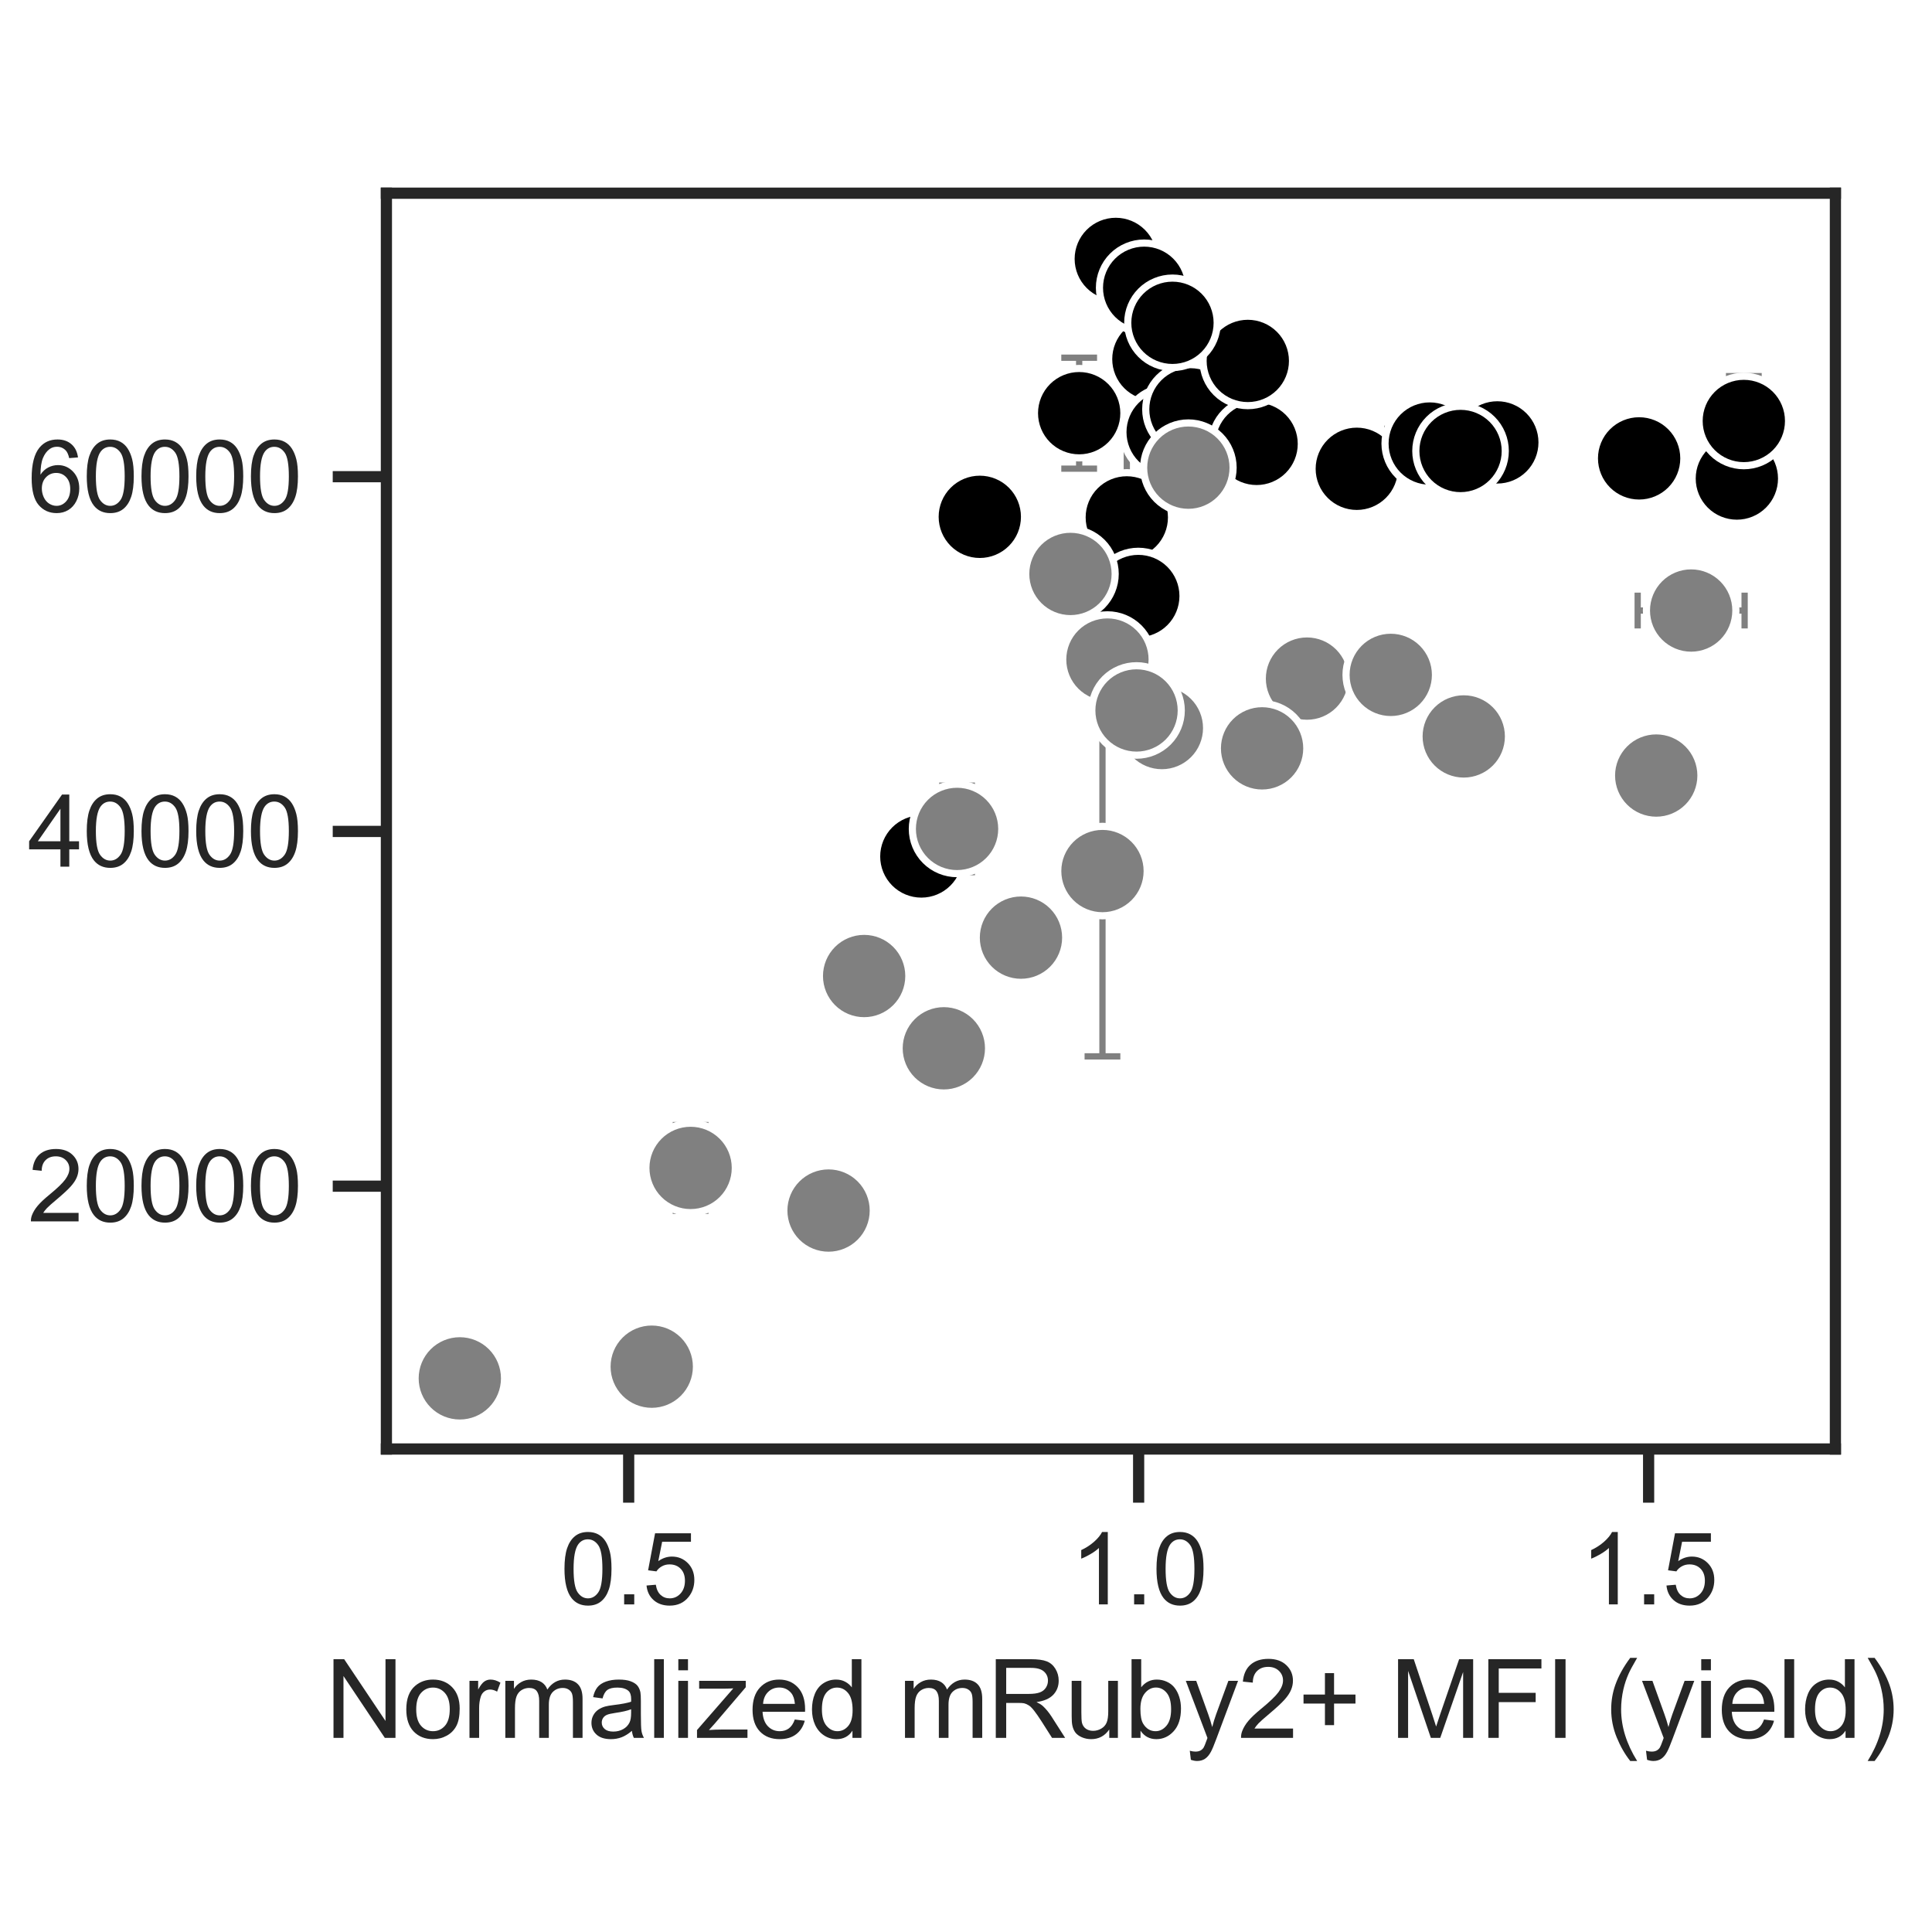 <?xml version="1.0" encoding="utf-8" standalone="no"?>
<!DOCTYPE svg PUBLIC "-//W3C//DTD SVG 1.1//EN"
  "http://www.w3.org/Graphics/SVG/1.1/DTD/svg11.dtd">
<svg xmlns:xlink="http://www.w3.org/1999/xlink" width="216pt" height="216pt" viewBox="0 0 216 216" xmlns="http://www.w3.org/2000/svg" version="1.1">
 <defs>
  <style type="text/css">*{stroke-linejoin: round; stroke-linecap: butt}</style>
 </defs>
 <g id="figure_1">
  <g id="patch_1">
   <path d="M 0 216 
L 216 216 
L 216 0 
L 0 0 
z
" style="fill: #ffffff"/>
  </g>
  <g id="axes_1">
   <g id="patch_2">
    <path d="M 43.2 162 
L 205.2 162 
L 205.2 21.6 
L 43.2 21.6 
z
" style="fill: #ffffff"/>
   </g>
   <g id="matplotlib.axis_1">
    <g id="xtick_1">
     <g id="line2d_1">
      <defs>
       <path id="m59f979a6b6" d="M 0 0 
L 0 6 
" style="stroke: #262626; stroke-width: 1.25"/>
      </defs>
      <g>
       <use xlink:href="#m59f979a6b6" x="70.286" y="162" style="fill: #262626; stroke: #262626; stroke-width: 1.25"/>
      </g>
     </g>
     <g id="text_1">
      <!-- 0.5 -->
      <g style="fill: #262626" transform="translate(62.641 179.374) scale(0.11 -0.11)">
       <defs>
        <path id="ArialMT-30" d="M 266 2259 
Q 266 3072 433 3567 
Q 600 4063 929 4331 
Q 1259 4600 1759 4600 
Q 2128 4600 2406 4451 
Q 2684 4303 2865 4023 
Q 3047 3744 3150 3342 
Q 3253 2941 3253 2259 
Q 3253 1453 3087 958 
Q 2922 463 2592 192 
Q 2263 -78 1759 -78 
Q 1097 -78 719 397 
Q 266 969 266 2259 
z
M 844 2259 
Q 844 1131 1108 757 
Q 1372 384 1759 384 
Q 2147 384 2411 759 
Q 2675 1134 2675 2259 
Q 2675 3391 2411 3762 
Q 2147 4134 1753 4134 
Q 1366 4134 1134 3806 
Q 844 3388 844 2259 
z
" transform="scale(0.016)"/>
        <path id="ArialMT-2e" d="M 581 0 
L 581 641 
L 1222 641 
L 1222 0 
L 581 0 
z
" transform="scale(0.016)"/>
        <path id="ArialMT-35" d="M 266 1200 
L 856 1250 
Q 922 819 1161 601 
Q 1400 384 1738 384 
Q 2144 384 2425 690 
Q 2706 997 2706 1503 
Q 2706 1984 2436 2262 
Q 2166 2541 1728 2541 
Q 1456 2541 1237 2417 
Q 1019 2294 894 2097 
L 366 2166 
L 809 4519 
L 3088 4519 
L 3088 3981 
L 1259 3981 
L 1013 2750 
Q 1425 3038 1878 3038 
Q 2478 3038 2890 2622 
Q 3303 2206 3303 1553 
Q 3303 931 2941 478 
Q 2500 -78 1738 -78 
Q 1113 -78 717 272 
Q 322 622 266 1200 
z
" transform="scale(0.016)"/>
       </defs>
       <use xlink:href="#ArialMT-30"/>
       <use xlink:href="#ArialMT-2e" transform="translate(55.615 0)"/>
       <use xlink:href="#ArialMT-35" transform="translate(83.398 0)"/>
      </g>
     </g>
    </g>
    <g id="xtick_2">
     <g id="line2d_2">
      <g>
       <use xlink:href="#m59f979a6b6" x="127.301" y="162" style="fill: #262626; stroke: #262626; stroke-width: 1.25"/>
      </g>
     </g>
     <g id="text_2">
      <!-- 1.0 -->
      <g style="fill: #262626" transform="translate(119.656 179.374) scale(0.11 -0.11)">
       <defs>
        <path id="ArialMT-31" d="M 2384 0 
L 1822 0 
L 1822 3584 
Q 1619 3391 1289 3197 
Q 959 3003 697 2906 
L 697 3450 
Q 1169 3672 1522 3987 
Q 1875 4303 2022 4600 
L 2384 4600 
L 2384 0 
z
" transform="scale(0.016)"/>
       </defs>
       <use xlink:href="#ArialMT-31"/>
       <use xlink:href="#ArialMT-2e" transform="translate(55.615 0)"/>
       <use xlink:href="#ArialMT-30" transform="translate(83.398 0)"/>
      </g>
     </g>
    </g>
    <g id="xtick_3">
     <g id="line2d_3">
      <g>
       <use xlink:href="#m59f979a6b6" x="184.317" y="162" style="fill: #262626; stroke: #262626; stroke-width: 1.25"/>
      </g>
     </g>
     <g id="text_3">
      <!-- 1.5 -->
      <g style="fill: #262626" transform="translate(176.672 179.374) scale(0.11 -0.11)">
       <use xlink:href="#ArialMT-31"/>
       <use xlink:href="#ArialMT-2e" transform="translate(55.615 0)"/>
       <use xlink:href="#ArialMT-35" transform="translate(83.398 0)"/>
      </g>
     </g>
    </g>
    <g id="text_4">
     <!-- Normalized mRuby2+ MFI (yield) -->
     <g style="fill: #262626" transform="translate(36.349 194.295) scale(0.12 -0.12)">
      <defs>
       <path id="ArialMT-4e" d="M 488 0 
L 488 4581 
L 1109 4581 
L 3516 984 
L 3516 4581 
L 4097 4581 
L 4097 0 
L 3475 0 
L 1069 3600 
L 1069 0 
L 488 0 
z
" transform="scale(0.016)"/>
       <path id="ArialMT-6f" d="M 213 1659 
Q 213 2581 725 3025 
Q 1153 3394 1769 3394 
Q 2453 3394 2887 2945 
Q 3322 2497 3322 1706 
Q 3322 1066 3130 698 
Q 2938 331 2570 128 
Q 2203 -75 1769 -75 
Q 1072 -75 642 372 
Q 213 819 213 1659 
z
M 791 1659 
Q 791 1022 1069 705 
Q 1347 388 1769 388 
Q 2188 388 2466 706 
Q 2744 1025 2744 1678 
Q 2744 2294 2464 2611 
Q 2184 2928 1769 2928 
Q 1347 2928 1069 2612 
Q 791 2297 791 1659 
z
" transform="scale(0.016)"/>
       <path id="ArialMT-72" d="M 416 0 
L 416 3319 
L 922 3319 
L 922 2816 
Q 1116 3169 1280 3281 
Q 1444 3394 1641 3394 
Q 1925 3394 2219 3213 
L 2025 2691 
Q 1819 2813 1613 2813 
Q 1428 2813 1281 2702 
Q 1134 2591 1072 2394 
Q 978 2094 978 1738 
L 978 0 
L 416 0 
z
" transform="scale(0.016)"/>
       <path id="ArialMT-6d" d="M 422 0 
L 422 3319 
L 925 3319 
L 925 2853 
Q 1081 3097 1340 3245 
Q 1600 3394 1931 3394 
Q 2300 3394 2536 3241 
Q 2772 3088 2869 2813 
Q 3263 3394 3894 3394 
Q 4388 3394 4653 3120 
Q 4919 2847 4919 2278 
L 4919 0 
L 4359 0 
L 4359 2091 
Q 4359 2428 4304 2576 
Q 4250 2725 4106 2815 
Q 3963 2906 3769 2906 
Q 3419 2906 3187 2673 
Q 2956 2441 2956 1928 
L 2956 0 
L 2394 0 
L 2394 2156 
Q 2394 2531 2256 2718 
Q 2119 2906 1806 2906 
Q 1569 2906 1367 2781 
Q 1166 2656 1075 2415 
Q 984 2175 984 1722 
L 984 0 
L 422 0 
z
" transform="scale(0.016)"/>
       <path id="ArialMT-61" d="M 2588 409 
Q 2275 144 1986 34 
Q 1697 -75 1366 -75 
Q 819 -75 525 192 
Q 231 459 231 875 
Q 231 1119 342 1320 
Q 453 1522 633 1644 
Q 813 1766 1038 1828 
Q 1203 1872 1538 1913 
Q 2219 1994 2541 2106 
Q 2544 2222 2544 2253 
Q 2544 2597 2384 2738 
Q 2169 2928 1744 2928 
Q 1347 2928 1158 2789 
Q 969 2650 878 2297 
L 328 2372 
Q 403 2725 575 2942 
Q 747 3159 1072 3276 
Q 1397 3394 1825 3394 
Q 2250 3394 2515 3294 
Q 2781 3194 2906 3042 
Q 3031 2891 3081 2659 
Q 3109 2516 3109 2141 
L 3109 1391 
Q 3109 606 3145 398 
Q 3181 191 3288 0 
L 2700 0 
Q 2613 175 2588 409 
z
M 2541 1666 
Q 2234 1541 1622 1453 
Q 1275 1403 1131 1340 
Q 988 1278 909 1158 
Q 831 1038 831 891 
Q 831 666 1001 516 
Q 1172 366 1500 366 
Q 1825 366 2078 508 
Q 2331 650 2450 897 
Q 2541 1088 2541 1459 
L 2541 1666 
z
" transform="scale(0.016)"/>
       <path id="ArialMT-6c" d="M 409 0 
L 409 4581 
L 972 4581 
L 972 0 
L 409 0 
z
" transform="scale(0.016)"/>
       <path id="ArialMT-69" d="M 425 3934 
L 425 4581 
L 988 4581 
L 988 3934 
L 425 3934 
z
M 425 0 
L 425 3319 
L 988 3319 
L 988 0 
L 425 0 
z
" transform="scale(0.016)"/>
       <path id="ArialMT-7a" d="M 125 0 
L 125 456 
L 2238 2881 
Q 1878 2863 1603 2863 
L 250 2863 
L 250 3319 
L 2963 3319 
L 2963 2947 
L 1166 841 
L 819 456 
Q 1197 484 1528 484 
L 3063 484 
L 3063 0 
L 125 0 
z
" transform="scale(0.016)"/>
       <path id="ArialMT-65" d="M 2694 1069 
L 3275 997 
Q 3138 488 2766 206 
Q 2394 -75 1816 -75 
Q 1088 -75 661 373 
Q 234 822 234 1631 
Q 234 2469 665 2931 
Q 1097 3394 1784 3394 
Q 2450 3394 2872 2941 
Q 3294 2488 3294 1666 
Q 3294 1616 3291 1516 
L 816 1516 
Q 847 969 1125 678 
Q 1403 388 1819 388 
Q 2128 388 2347 550 
Q 2566 713 2694 1069 
z
M 847 1978 
L 2700 1978 
Q 2663 2397 2488 2606 
Q 2219 2931 1791 2931 
Q 1403 2931 1139 2672 
Q 875 2413 847 1978 
z
" transform="scale(0.016)"/>
       <path id="ArialMT-64" d="M 2575 0 
L 2575 419 
Q 2259 -75 1647 -75 
Q 1250 -75 917 144 
Q 584 363 401 755 
Q 219 1147 219 1656 
Q 219 2153 384 2558 
Q 550 2963 881 3178 
Q 1213 3394 1622 3394 
Q 1922 3394 2156 3267 
Q 2391 3141 2538 2938 
L 2538 4581 
L 3097 4581 
L 3097 0 
L 2575 0 
z
M 797 1656 
Q 797 1019 1065 703 
Q 1334 388 1700 388 
Q 2069 388 2326 689 
Q 2584 991 2584 1609 
Q 2584 2291 2321 2609 
Q 2059 2928 1675 2928 
Q 1300 2928 1048 2622 
Q 797 2316 797 1656 
z
" transform="scale(0.016)"/>
       <path id="ArialMT-20" transform="scale(0.016)"/>
       <path id="ArialMT-52" d="M 503 0 
L 503 4581 
L 2534 4581 
Q 3147 4581 3465 4457 
Q 3784 4334 3975 4021 
Q 4166 3709 4166 3331 
Q 4166 2844 3850 2509 
Q 3534 2175 2875 2084 
Q 3116 1969 3241 1856 
Q 3506 1613 3744 1247 
L 4541 0 
L 3778 0 
L 3172 953 
Q 2906 1366 2734 1584 
Q 2563 1803 2427 1890 
Q 2291 1978 2150 2013 
Q 2047 2034 1813 2034 
L 1109 2034 
L 1109 0 
L 503 0 
z
M 1109 2559 
L 2413 2559 
Q 2828 2559 3062 2645 
Q 3297 2731 3419 2920 
Q 3541 3109 3541 3331 
Q 3541 3656 3305 3865 
Q 3069 4075 2559 4075 
L 1109 4075 
L 1109 2559 
z
" transform="scale(0.016)"/>
       <path id="ArialMT-75" d="M 2597 0 
L 2597 488 
Q 2209 -75 1544 -75 
Q 1250 -75 995 37 
Q 741 150 617 320 
Q 494 491 444 738 
Q 409 903 409 1263 
L 409 3319 
L 972 3319 
L 972 1478 
Q 972 1038 1006 884 
Q 1059 663 1231 536 
Q 1403 409 1656 409 
Q 1909 409 2131 539 
Q 2353 669 2445 892 
Q 2538 1116 2538 1541 
L 2538 3319 
L 3100 3319 
L 3100 0 
L 2597 0 
z
" transform="scale(0.016)"/>
       <path id="ArialMT-62" d="M 941 0 
L 419 0 
L 419 4581 
L 981 4581 
L 981 2947 
Q 1338 3394 1891 3394 
Q 2197 3394 2470 3270 
Q 2744 3147 2920 2923 
Q 3097 2700 3197 2384 
Q 3297 2069 3297 1709 
Q 3297 856 2875 390 
Q 2453 -75 1863 -75 
Q 1275 -75 941 416 
L 941 0 
z
M 934 1684 
Q 934 1088 1097 822 
Q 1363 388 1816 388 
Q 2184 388 2453 708 
Q 2722 1028 2722 1663 
Q 2722 2313 2464 2622 
Q 2206 2931 1841 2931 
Q 1472 2931 1203 2611 
Q 934 2291 934 1684 
z
" transform="scale(0.016)"/>
       <path id="ArialMT-79" d="M 397 -1278 
L 334 -750 
Q 519 -800 656 -800 
Q 844 -800 956 -737 
Q 1069 -675 1141 -563 
Q 1194 -478 1313 -144 
Q 1328 -97 1363 -6 
L 103 3319 
L 709 3319 
L 1400 1397 
Q 1534 1031 1641 628 
Q 1738 1016 1872 1384 
L 2581 3319 
L 3144 3319 
L 1881 -56 
Q 1678 -603 1566 -809 
Q 1416 -1088 1222 -1217 
Q 1028 -1347 759 -1347 
Q 597 -1347 397 -1278 
z
" transform="scale(0.016)"/>
       <path id="ArialMT-32" d="M 3222 541 
L 3222 0 
L 194 0 
Q 188 203 259 391 
Q 375 700 629 1000 
Q 884 1300 1366 1694 
Q 2113 2306 2375 2664 
Q 2638 3022 2638 3341 
Q 2638 3675 2398 3904 
Q 2159 4134 1775 4134 
Q 1369 4134 1125 3890 
Q 881 3647 878 3216 
L 300 3275 
Q 359 3922 746 4261 
Q 1134 4600 1788 4600 
Q 2447 4600 2831 4234 
Q 3216 3869 3216 3328 
Q 3216 3053 3103 2787 
Q 2991 2522 2730 2228 
Q 2469 1934 1863 1422 
Q 1356 997 1212 845 
Q 1069 694 975 541 
L 3222 541 
z
" transform="scale(0.016)"/>
       <path id="ArialMT-2b" d="M 1603 741 
L 1603 1997 
L 356 1997 
L 356 2522 
L 1603 2522 
L 1603 3769 
L 2134 3769 
L 2134 2522 
L 3381 2522 
L 3381 1997 
L 2134 1997 
L 2134 741 
L 1603 741 
z
" transform="scale(0.016)"/>
       <path id="ArialMT-4d" d="M 475 0 
L 475 4581 
L 1388 4581 
L 2472 1338 
Q 2622 884 2691 659 
Q 2769 909 2934 1394 
L 4031 4581 
L 4847 4581 
L 4847 0 
L 4263 0 
L 4263 3834 
L 2931 0 
L 2384 0 
L 1059 3900 
L 1059 0 
L 475 0 
z
" transform="scale(0.016)"/>
       <path id="ArialMT-46" d="M 525 0 
L 525 4581 
L 3616 4581 
L 3616 4041 
L 1131 4041 
L 1131 2622 
L 3281 2622 
L 3281 2081 
L 1131 2081 
L 1131 0 
L 525 0 
z
" transform="scale(0.016)"/>
       <path id="ArialMT-49" d="M 597 0 
L 597 4581 
L 1203 4581 
L 1203 0 
L 597 0 
z
" transform="scale(0.016)"/>
       <path id="ArialMT-28" d="M 1497 -1347 
Q 1031 -759 709 28 
Q 388 816 388 1659 
Q 388 2403 628 3084 
Q 909 3875 1497 4659 
L 1900 4659 
Q 1522 4009 1400 3731 
Q 1209 3300 1100 2831 
Q 966 2247 966 1656 
Q 966 153 1900 -1347 
L 1497 -1347 
z
" transform="scale(0.016)"/>
       <path id="ArialMT-29" d="M 791 -1347 
L 388 -1347 
Q 1322 153 1322 1656 
Q 1322 2244 1188 2822 
Q 1081 3291 891 3722 
Q 769 4003 388 4659 
L 791 4659 
Q 1378 3875 1659 3084 
Q 1900 2403 1900 1659 
Q 1900 816 1576 28 
Q 1253 -759 791 -1347 
z
" transform="scale(0.016)"/>
      </defs>
      <use xlink:href="#ArialMT-4e"/>
      <use xlink:href="#ArialMT-6f" transform="translate(72.217 0)"/>
      <use xlink:href="#ArialMT-72" transform="translate(127.832 0)"/>
      <use xlink:href="#ArialMT-6d" transform="translate(161.133 0)"/>
      <use xlink:href="#ArialMT-61" transform="translate(244.434 0)"/>
      <use xlink:href="#ArialMT-6c" transform="translate(300.049 0)"/>
      <use xlink:href="#ArialMT-69" transform="translate(322.266 0)"/>
      <use xlink:href="#ArialMT-7a" transform="translate(344.482 0)"/>
      <use xlink:href="#ArialMT-65" transform="translate(394.482 0)"/>
      <use xlink:href="#ArialMT-64" transform="translate(450.098 0)"/>
      <use xlink:href="#ArialMT-20" transform="translate(505.713 0)"/>
      <use xlink:href="#ArialMT-6d" transform="translate(533.496 0)"/>
      <use xlink:href="#ArialMT-52" transform="translate(616.797 0)"/>
      <use xlink:href="#ArialMT-75" transform="translate(689.014 0)"/>
      <use xlink:href="#ArialMT-62" transform="translate(744.629 0)"/>
      <use xlink:href="#ArialMT-79" transform="translate(800.244 0)"/>
      <use xlink:href="#ArialMT-32" transform="translate(850.244 0)"/>
      <use xlink:href="#ArialMT-2b" transform="translate(905.859 0)"/>
      <use xlink:href="#ArialMT-20" transform="translate(964.258 0)"/>
      <use xlink:href="#ArialMT-4d" transform="translate(992.041 0)"/>
      <use xlink:href="#ArialMT-46" transform="translate(1075.342 0)"/>
      <use xlink:href="#ArialMT-49" transform="translate(1136.426 0)"/>
      <use xlink:href="#ArialMT-20" transform="translate(1164.209 0)"/>
      <use xlink:href="#ArialMT-28" transform="translate(1191.992 0)"/>
      <use xlink:href="#ArialMT-79" transform="translate(1225.293 0)"/>
      <use xlink:href="#ArialMT-69" transform="translate(1275.293 0)"/>
      <use xlink:href="#ArialMT-65" transform="translate(1297.51 0)"/>
      <use xlink:href="#ArialMT-6c" transform="translate(1353.125 0)"/>
      <use xlink:href="#ArialMT-64" transform="translate(1375.342 0)"/>
      <use xlink:href="#ArialMT-29" transform="translate(1430.957 0)"/>
     </g>
    </g>
   </g>
   <g id="matplotlib.axis_2">
    <g id="ytick_1">
     <g id="line2d_4">
      <defs>
       <path id="mfffcfe8c25" d="M 0 0 
L -6 0 
" style="stroke: #262626; stroke-width: 1.25"/>
      </defs>
      <g>
       <use xlink:href="#mfffcfe8c25" x="43.2" y="132.618" style="fill: #262626; stroke: #262626; stroke-width: 1.25"/>
      </g>
     </g>
     <g id="text_5">
      <!-- 20000 -->
      <g style="fill: #262626" transform="translate(3.115 136.555) scale(0.11 -0.11)">
       <use xlink:href="#ArialMT-32"/>
       <use xlink:href="#ArialMT-30" transform="translate(55.615 0)"/>
       <use xlink:href="#ArialMT-30" transform="translate(111.23 0)"/>
       <use xlink:href="#ArialMT-30" transform="translate(166.846 0)"/>
       <use xlink:href="#ArialMT-30" transform="translate(222.461 0)"/>
      </g>
     </g>
    </g>
    <g id="ytick_2">
     <g id="line2d_5">
      <g>
       <use xlink:href="#mfffcfe8c25" x="43.2" y="92.955" style="fill: #262626; stroke: #262626; stroke-width: 1.25"/>
      </g>
     </g>
     <g id="text_6">
      <!-- 40000 -->
      <g style="fill: #262626" transform="translate(3.115 96.892) scale(0.11 -0.11)">
       <defs>
        <path id="ArialMT-34" d="M 2069 0 
L 2069 1097 
L 81 1097 
L 81 1613 
L 2172 4581 
L 2631 4581 
L 2631 1613 
L 3250 1613 
L 3250 1097 
L 2631 1097 
L 2631 0 
L 2069 0 
z
M 2069 1613 
L 2069 3678 
L 634 1613 
L 2069 1613 
z
" transform="scale(0.016)"/>
       </defs>
       <use xlink:href="#ArialMT-34"/>
       <use xlink:href="#ArialMT-30" transform="translate(55.615 0)"/>
       <use xlink:href="#ArialMT-30" transform="translate(111.23 0)"/>
       <use xlink:href="#ArialMT-30" transform="translate(166.846 0)"/>
       <use xlink:href="#ArialMT-30" transform="translate(222.461 0)"/>
      </g>
     </g>
    </g>
    <g id="ytick_3">
     <g id="line2d_6">
      <g>
       <use xlink:href="#mfffcfe8c25" x="43.2" y="53.293" style="fill: #262626; stroke: #262626; stroke-width: 1.25"/>
      </g>
     </g>
     <g id="text_7">
      <!-- 60000 -->
      <g style="fill: #262626" transform="translate(3.115 57.23) scale(0.11 -0.11)">
       <defs>
        <path id="ArialMT-36" d="M 3184 3459 
L 2625 3416 
Q 2550 3747 2413 3897 
Q 2184 4138 1850 4138 
Q 1581 4138 1378 3988 
Q 1113 3794 959 3422 
Q 806 3050 800 2363 
Q 1003 2672 1297 2822 
Q 1591 2972 1913 2972 
Q 2475 2972 2870 2558 
Q 3266 2144 3266 1488 
Q 3266 1056 3080 686 
Q 2894 316 2569 119 
Q 2244 -78 1831 -78 
Q 1128 -78 684 439 
Q 241 956 241 2144 
Q 241 3472 731 4075 
Q 1159 4600 1884 4600 
Q 2425 4600 2770 4297 
Q 3116 3994 3184 3459 
z
M 888 1484 
Q 888 1194 1011 928 
Q 1134 663 1356 523 
Q 1578 384 1822 384 
Q 2178 384 2434 671 
Q 2691 959 2691 1453 
Q 2691 1928 2437 2201 
Q 2184 2475 1800 2475 
Q 1419 2475 1153 2201 
Q 888 1928 888 1484 
z
" transform="scale(0.016)"/>
       </defs>
       <use xlink:href="#ArialMT-36"/>
       <use xlink:href="#ArialMT-30" transform="translate(55.615 0)"/>
       <use xlink:href="#ArialMT-30" transform="translate(111.23 0)"/>
       <use xlink:href="#ArialMT-30" transform="translate(166.846 0)"/>
       <use xlink:href="#ArialMT-30" transform="translate(222.461 0)"/>
      </g>
     </g>
    </g>
    <g id="text_8">
     <!-- Single Cells Count -->
     <g style="fill: #262626" transform="translate(-3.411 141.157) rotate(-90) scale(0.12 -0.12)">
      <defs>
       <path id="ArialMT-53" d="M 288 1472 
L 859 1522 
Q 900 1178 1048 958 
Q 1197 738 1509 602 
Q 1822 466 2213 466 
Q 2559 466 2825 569 
Q 3091 672 3220 851 
Q 3350 1031 3350 1244 
Q 3350 1459 3225 1620 
Q 3100 1781 2813 1891 
Q 2628 1963 1997 2114 
Q 1366 2266 1113 2400 
Q 784 2572 623 2826 
Q 463 3081 463 3397 
Q 463 3744 659 4045 
Q 856 4347 1234 4503 
Q 1613 4659 2075 4659 
Q 2584 4659 2973 4495 
Q 3363 4331 3572 4012 
Q 3781 3694 3797 3291 
L 3216 3247 
Q 3169 3681 2898 3903 
Q 2628 4125 2100 4125 
Q 1550 4125 1298 3923 
Q 1047 3722 1047 3438 
Q 1047 3191 1225 3031 
Q 1400 2872 2139 2705 
Q 2878 2538 3153 2413 
Q 3553 2228 3743 1945 
Q 3934 1663 3934 1294 
Q 3934 928 3725 604 
Q 3516 281 3123 101 
Q 2731 -78 2241 -78 
Q 1619 -78 1198 103 
Q 778 284 539 648 
Q 300 1013 288 1472 
z
" transform="scale(0.016)"/>
       <path id="ArialMT-6e" d="M 422 0 
L 422 3319 
L 928 3319 
L 928 2847 
Q 1294 3394 1984 3394 
Q 2284 3394 2536 3286 
Q 2788 3178 2913 3003 
Q 3038 2828 3088 2588 
Q 3119 2431 3119 2041 
L 3119 0 
L 2556 0 
L 2556 2019 
Q 2556 2363 2490 2533 
Q 2425 2703 2258 2804 
Q 2091 2906 1866 2906 
Q 1506 2906 1245 2678 
Q 984 2450 984 1813 
L 984 0 
L 422 0 
z
" transform="scale(0.016)"/>
       <path id="ArialMT-67" d="M 319 -275 
L 866 -356 
Q 900 -609 1056 -725 
Q 1266 -881 1628 -881 
Q 2019 -881 2231 -725 
Q 2444 -569 2519 -288 
Q 2563 -116 2559 434 
Q 2191 0 1641 0 
Q 956 0 581 494 
Q 206 988 206 1678 
Q 206 2153 378 2554 
Q 550 2956 876 3175 
Q 1203 3394 1644 3394 
Q 2231 3394 2613 2919 
L 2613 3319 
L 3131 3319 
L 3131 450 
Q 3131 -325 2973 -648 
Q 2816 -972 2473 -1159 
Q 2131 -1347 1631 -1347 
Q 1038 -1347 672 -1080 
Q 306 -813 319 -275 
z
M 784 1719 
Q 784 1066 1043 766 
Q 1303 466 1694 466 
Q 2081 466 2343 764 
Q 2606 1063 2606 1700 
Q 2606 2309 2336 2618 
Q 2066 2928 1684 2928 
Q 1309 2928 1046 2623 
Q 784 2319 784 1719 
z
" transform="scale(0.016)"/>
       <path id="ArialMT-43" d="M 3763 1606 
L 4369 1453 
Q 4178 706 3683 314 
Q 3188 -78 2472 -78 
Q 1731 -78 1267 223 
Q 803 525 561 1097 
Q 319 1669 319 2325 
Q 319 3041 592 3573 
Q 866 4106 1370 4382 
Q 1875 4659 2481 4659 
Q 3169 4659 3637 4309 
Q 4106 3959 4291 3325 
L 3694 3184 
Q 3534 3684 3231 3912 
Q 2928 4141 2469 4141 
Q 1941 4141 1586 3887 
Q 1231 3634 1087 3207 
Q 944 2781 944 2328 
Q 944 1744 1114 1308 
Q 1284 872 1643 656 
Q 2003 441 2422 441 
Q 2931 441 3284 734 
Q 3638 1028 3763 1606 
z
" transform="scale(0.016)"/>
       <path id="ArialMT-73" d="M 197 991 
L 753 1078 
Q 800 744 1014 566 
Q 1228 388 1613 388 
Q 2000 388 2187 545 
Q 2375 703 2375 916 
Q 2375 1106 2209 1216 
Q 2094 1291 1634 1406 
Q 1016 1563 777 1677 
Q 538 1791 414 1992 
Q 291 2194 291 2438 
Q 291 2659 392 2848 
Q 494 3038 669 3163 
Q 800 3259 1026 3326 
Q 1253 3394 1513 3394 
Q 1903 3394 2198 3281 
Q 2494 3169 2634 2976 
Q 2775 2784 2828 2463 
L 2278 2388 
Q 2241 2644 2061 2787 
Q 1881 2931 1553 2931 
Q 1166 2931 1000 2803 
Q 834 2675 834 2503 
Q 834 2394 903 2306 
Q 972 2216 1119 2156 
Q 1203 2125 1616 2013 
Q 2213 1853 2448 1751 
Q 2684 1650 2818 1456 
Q 2953 1263 2953 975 
Q 2953 694 2789 445 
Q 2625 197 2315 61 
Q 2006 -75 1616 -75 
Q 969 -75 630 194 
Q 291 463 197 991 
z
" transform="scale(0.016)"/>
       <path id="ArialMT-74" d="M 1650 503 
L 1731 6 
Q 1494 -44 1306 -44 
Q 1000 -44 831 53 
Q 663 150 594 308 
Q 525 466 525 972 
L 525 2881 
L 113 2881 
L 113 3319 
L 525 3319 
L 525 4141 
L 1084 4478 
L 1084 3319 
L 1650 3319 
L 1650 2881 
L 1084 2881 
L 1084 941 
Q 1084 700 1114 631 
Q 1144 563 1211 522 
Q 1278 481 1403 481 
Q 1497 481 1650 503 
z
" transform="scale(0.016)"/>
      </defs>
      <use xlink:href="#ArialMT-53"/>
      <use xlink:href="#ArialMT-69" transform="translate(66.699 0)"/>
      <use xlink:href="#ArialMT-6e" transform="translate(88.916 0)"/>
      <use xlink:href="#ArialMT-67" transform="translate(144.531 0)"/>
      <use xlink:href="#ArialMT-6c" transform="translate(200.146 0)"/>
      <use xlink:href="#ArialMT-65" transform="translate(222.363 0)"/>
      <use xlink:href="#ArialMT-20" transform="translate(277.979 0)"/>
      <use xlink:href="#ArialMT-43" transform="translate(305.762 0)"/>
      <use xlink:href="#ArialMT-65" transform="translate(377.979 0)"/>
      <use xlink:href="#ArialMT-6c" transform="translate(433.594 0)"/>
      <use xlink:href="#ArialMT-6c" transform="translate(455.811 0)"/>
      <use xlink:href="#ArialMT-73" transform="translate(478.027 0)"/>
      <use xlink:href="#ArialMT-20" transform="translate(528.027 0)"/>
      <use xlink:href="#ArialMT-43" transform="translate(555.811 0)"/>
      <use xlink:href="#ArialMT-6f" transform="translate(628.027 0)"/>
      <use xlink:href="#ArialMT-75" transform="translate(683.643 0)"/>
      <use xlink:href="#ArialMT-6e" transform="translate(739.258 0)"/>
      <use xlink:href="#ArialMT-74" transform="translate(794.873 0)"/>
     </g>
    </g>
   </g>
   <g id="PathCollection_1"/>
   <g id="PathCollection_2"/>
   <g id="LineCollection_1">
    <path d="M 70.826 152.796 
L 74.903 152.796 
" clip-path="url(#pcf70cef6e2)" style="fill: none; stroke: #808080; stroke-width: 0.7"/>
    <path d="M 112.767 104.829 
L 115.525 104.829 
" clip-path="url(#pcf70cef6e2)" style="fill: none; stroke: #808080; stroke-width: 0.7"/>
    <path d="M 121.795 97.386 
L 124.72 97.386 
" clip-path="url(#pcf70cef6e2)" style="fill: none; stroke: #808080; stroke-width: 0.7"/>
    <path d="M 50.564 154.102 
L 52.253 154.102 
" clip-path="url(#pcf70cef6e2)" style="fill: none; stroke: #808080; stroke-width: 0.7"/>
    <path d="M 101.463 95.755 
L 104.552 95.755 
" clip-path="url(#pcf70cef6e2)" style="fill: none; stroke: #808080; stroke-width: 0.7"/>
    <path d="M 124.667 57.845 
L 127.29 57.845 
" clip-path="url(#pcf70cef6e2)" style="fill: none; stroke: #808080; stroke-width: 0.7"/>
    <path d="M 126.553 66.635 
L 127.974 66.635 
" clip-path="url(#pcf70cef6e2)" style="fill: none; stroke: #808080; stroke-width: 0.7"/>
    <path d="M 107.185 57.782 
L 111.901 57.782 
" clip-path="url(#pcf70cef6e2)" style="fill: none; stroke: #808080; stroke-width: 0.7"/>
    <path d="M 127.904 40.149 
L 129.996 40.149 
" clip-path="url(#pcf70cef6e2)" style="fill: none; stroke: #808080; stroke-width: 0.7"/>
    <path d="M 128.773 48.311 
L 132.316 48.311 
" clip-path="url(#pcf70cef6e2)" style="fill: none; stroke: #808080; stroke-width: 0.7"/>
    <path d="M 132.459 45.765 
L 133.732 45.765 
" clip-path="url(#pcf70cef6e2)" style="fill: none; stroke: #808080; stroke-width: 0.7"/>
    <path d="M 119.276 46.194 
L 122.031 46.194 
" clip-path="url(#pcf70cef6e2)" style="fill: none; stroke: #808080; stroke-width: 0.7"/>
    <path d="M 75.457 130.575 
L 78.963 130.575 
" clip-path="url(#pcf70cef6e2)" style="fill: none; stroke: #808080; stroke-width: 0.7"/>
    <path d="M 127.672 81.398 
L 132.128 81.398 
" clip-path="url(#pcf70cef6e2)" style="fill: none; stroke: #808080; stroke-width: 0.7"/>
    <path d="M 122.068 73.739 
L 125.558 73.739 
" clip-path="url(#pcf70cef6e2)" style="fill: none; stroke: #808080; stroke-width: 0.7"/>
    <path d="M 91.926 135.341 
L 93.341 135.341 
" clip-path="url(#pcf70cef6e2)" style="fill: none; stroke: #808080; stroke-width: 0.7"/>
    <path d="M 102.076 117.201 
L 108.97 117.201 
" clip-path="url(#pcf70cef6e2)" style="fill: none; stroke: #808080; stroke-width: 0.7"/>
    <path d="M 142.778 75.868 
L 149.469 75.868 
" clip-path="url(#pcf70cef6e2)" style="fill: none; stroke: #808080; stroke-width: 0.7"/>
    <path d="M 139.243 83.667 
L 142.962 83.667 
" clip-path="url(#pcf70cef6e2)" style="fill: none; stroke: #808080; stroke-width: 0.7"/>
    <path d="M 95.701 109.121 
L 97.52 109.121 
" clip-path="url(#pcf70cef6e2)" style="fill: none; stroke: #808080; stroke-width: 0.7"/>
    <path d="M 120.195 28.947 
L 129.297 28.947 
" clip-path="url(#pcf70cef6e2)" style="fill: none; stroke: #808080; stroke-width: 0.7"/>
    <path d="M 148.199 52.412 
L 155.185 52.412 
" clip-path="url(#pcf70cef6e2)" style="fill: none; stroke: #808080; stroke-width: 0.7"/>
    <path d="M 136.849 49.627 
L 144.13 49.627 
" clip-path="url(#pcf70cef6e2)" style="fill: none; stroke: #808080; stroke-width: 0.7"/>
    <path d="M 137.385 40.352 
L 141.628 40.352 
" clip-path="url(#pcf70cef6e2)" style="fill: none; stroke: #808080; stroke-width: 0.7"/>
    <path d="M 115.865 64.168 
L 123.49 64.168 
" clip-path="url(#pcf70cef6e2)" style="fill: none; stroke: #808080; stroke-width: 0.7"/>
    <path d="M 154.655 75.453 
L 156.321 75.453 
" clip-path="url(#pcf70cef6e2)" style="fill: none; stroke: #808080; stroke-width: 0.7"/>
    <path d="M 161.059 82.334 
L 166.239 82.334 
" clip-path="url(#pcf70cef6e2)" style="fill: none; stroke: #808080; stroke-width: 0.7"/>
    <path d="M 105.417 92.674 
L 108.586 92.674 
" clip-path="url(#pcf70cef6e2)" style="fill: none; stroke: #808080; stroke-width: 0.7"/>
    <path d="M 124.702 32.174 
L 131.138 32.174 
" clip-path="url(#pcf70cef6e2)" style="fill: none; stroke: #808080; stroke-width: 0.7"/>
    <path d="M 163.468 49.461 
L 171.336 49.461 
" clip-path="url(#pcf70cef6e2)" style="fill: none; stroke: #808080; stroke-width: 0.7"/>
    <path d="M 155.104 49.588 
L 164.59 49.588 
" clip-path="url(#pcf70cef6e2)" style="fill: none; stroke: #808080; stroke-width: 0.7"/>
    <path d="M 158.17 50.421 
L 168.412 50.421 
" clip-path="url(#pcf70cef6e2)" style="fill: none; stroke: #808080; stroke-width: 0.7"/>
    <path d="M 191.581 53.501 
L 196.788 53.501 
" clip-path="url(#pcf70cef6e2)" style="fill: none; stroke: #808080; stroke-width: 0.7"/>
    <path d="M 179.749 51.248 
L 186.764 51.248 
" clip-path="url(#pcf70cef6e2)" style="fill: none; stroke: #808080; stroke-width: 0.7"/>
    <path d="M 192.087 47.066 
L 197.836 47.066 
" clip-path="url(#pcf70cef6e2)" style="fill: none; stroke: #808080; stroke-width: 0.7"/>
    <path d="M 130.474 36.09 
L 131.693 36.09 
" clip-path="url(#pcf70cef6e2)" style="fill: none; stroke: #808080; stroke-width: 0.7"/>
    <path d="M 122.869 79.43 
L 131.263 79.43 
" clip-path="url(#pcf70cef6e2)" style="fill: none; stroke: #808080; stroke-width: 0.7"/>
    <path d="M 183.212 86.707 
L 187.123 86.707 
" clip-path="url(#pcf70cef6e2)" style="fill: none; stroke: #808080; stroke-width: 0.7"/>
    <path d="M 183.095 68.258 
L 195.05 68.258 
" clip-path="url(#pcf70cef6e2)" style="fill: none; stroke: #808080; stroke-width: 0.7"/>
    <path d="M 127.644 52.285 
L 138.078 52.285 
" clip-path="url(#pcf70cef6e2)" style="fill: none; stroke: #808080; stroke-width: 0.7"/>
   </g>
   <g id="LineCollection_2">
    <path d="M 72.865 154.7 
L 72.865 150.891 
" clip-path="url(#pcf70cef6e2)" style="fill: none; stroke: #808080; stroke-width: 0.7"/>
    <path d="M 114.146 107.552 
L 114.146 102.106 
" clip-path="url(#pcf70cef6e2)" style="fill: none; stroke: #808080; stroke-width: 0.7"/>
    <path d="M 123.257 118.104 
L 123.257 76.668 
" clip-path="url(#pcf70cef6e2)" style="fill: none; stroke: #808080; stroke-width: 0.7"/>
    <path d="M 51.408 155.618 
L 51.408 152.585 
" clip-path="url(#pcf70cef6e2)" style="fill: none; stroke: #808080; stroke-width: 0.7"/>
    <path d="M 103.007 100.157 
L 103.007 91.352 
" clip-path="url(#pcf70cef6e2)" style="fill: none; stroke: #808080; stroke-width: 0.7"/>
    <path d="M 125.978 68.44 
L 125.978 47.25 
" clip-path="url(#pcf70cef6e2)" style="fill: none; stroke: #808080; stroke-width: 0.7"/>
    <path d="M 127.263 69.267 
L 127.263 64.004 
" clip-path="url(#pcf70cef6e2)" style="fill: none; stroke: #808080; stroke-width: 0.7"/>
    <path d="M 109.543 61.89 
L 109.543 53.674 
" clip-path="url(#pcf70cef6e2)" style="fill: none; stroke: #808080; stroke-width: 0.7"/>
    <path d="M 128.95 44.182 
L 128.95 36.116 
" clip-path="url(#pcf70cef6e2)" style="fill: none; stroke: #808080; stroke-width: 0.7"/>
    <path d="M 130.544 50.037 
L 130.544 46.584 
" clip-path="url(#pcf70cef6e2)" style="fill: none; stroke: #808080; stroke-width: 0.7"/>
    <path d="M 133.095 46.893 
L 133.095 44.637 
" clip-path="url(#pcf70cef6e2)" style="fill: none; stroke: #808080; stroke-width: 0.7"/>
    <path d="M 120.653 52.395 
L 120.653 39.993 
" clip-path="url(#pcf70cef6e2)" style="fill: none; stroke: #808080; stroke-width: 0.7"/>
    <path d="M 77.21 135.365 
L 77.21 125.784 
" clip-path="url(#pcf70cef6e2)" style="fill: none; stroke: #808080; stroke-width: 0.7"/>
    <path d="M 129.9 84.495 
L 129.9 78.302 
" clip-path="url(#pcf70cef6e2)" style="fill: none; stroke: #808080; stroke-width: 0.7"/>
    <path d="M 123.813 79.166 
L 123.813 68.312 
" clip-path="url(#pcf70cef6e2)" style="fill: none; stroke: #808080; stroke-width: 0.7"/>
    <path d="M 92.634 136.83 
L 92.634 133.853 
" clip-path="url(#pcf70cef6e2)" style="fill: none; stroke: #808080; stroke-width: 0.7"/>
    <path d="M 105.523 119.731 
L 105.523 114.671 
" clip-path="url(#pcf70cef6e2)" style="fill: none; stroke: #808080; stroke-width: 0.7"/>
    <path d="M 146.124 78.795 
L 146.124 72.941 
" clip-path="url(#pcf70cef6e2)" style="fill: none; stroke: #808080; stroke-width: 0.7"/>
    <path d="M 141.103 85.841 
L 141.103 81.493 
" clip-path="url(#pcf70cef6e2)" style="fill: none; stroke: #808080; stroke-width: 0.7"/>
    <path d="M 96.611 111.121 
L 96.611 107.122 
" clip-path="url(#pcf70cef6e2)" style="fill: none; stroke: #808080; stroke-width: 0.7"/>
    <path d="M 124.746 29.911 
L 124.746 27.982 
" clip-path="url(#pcf70cef6e2)" style="fill: none; stroke: #808080; stroke-width: 0.7"/>
    <path d="M 151.692 55.36 
L 151.692 49.464 
" clip-path="url(#pcf70cef6e2)" style="fill: none; stroke: #808080; stroke-width: 0.7"/>
    <path d="M 140.49 51.354 
L 140.49 47.899 
" clip-path="url(#pcf70cef6e2)" style="fill: none; stroke: #808080; stroke-width: 0.7"/>
    <path d="M 139.506 40.658 
L 139.506 40.046 
" clip-path="url(#pcf70cef6e2)" style="fill: none; stroke: #808080; stroke-width: 0.7"/>
    <path d="M 119.678 65.433 
L 119.678 62.904 
" clip-path="url(#pcf70cef6e2)" style="fill: none; stroke: #808080; stroke-width: 0.7"/>
    <path d="M 155.488 79.86 
L 155.488 71.046 
" clip-path="url(#pcf70cef6e2)" style="fill: none; stroke: #808080; stroke-width: 0.7"/>
    <path d="M 163.649 86.078 
L 163.649 78.591 
" clip-path="url(#pcf70cef6e2)" style="fill: none; stroke: #808080; stroke-width: 0.7"/>
    <path d="M 107.001 97.506 
L 107.001 87.841 
" clip-path="url(#pcf70cef6e2)" style="fill: none; stroke: #808080; stroke-width: 0.7"/>
    <path d="M 127.92 35.373 
L 127.92 28.975 
" clip-path="url(#pcf70cef6e2)" style="fill: none; stroke: #808080; stroke-width: 0.7"/>
    <path d="M 167.402 52.41 
L 167.402 46.511 
" clip-path="url(#pcf70cef6e2)" style="fill: none; stroke: #808080; stroke-width: 0.7"/>
    <path d="M 159.847 54.072 
L 159.847 45.103 
" clip-path="url(#pcf70cef6e2)" style="fill: none; stroke: #808080; stroke-width: 0.7"/>
    <path d="M 163.291 54.071 
L 163.291 46.771 
" clip-path="url(#pcf70cef6e2)" style="fill: none; stroke: #808080; stroke-width: 0.7"/>
    <path d="M 194.184 56.722 
L 194.184 50.28 
" clip-path="url(#pcf70cef6e2)" style="fill: none; stroke: #808080; stroke-width: 0.7"/>
    <path d="M 183.256 54.611 
L 183.256 47.884 
" clip-path="url(#pcf70cef6e2)" style="fill: none; stroke: #808080; stroke-width: 0.7"/>
    <path d="M 194.962 52.079 
L 194.962 42.052 
" clip-path="url(#pcf70cef6e2)" style="fill: none; stroke: #808080; stroke-width: 0.7"/>
    <path d="M 131.083 38.877 
L 131.083 33.303 
" clip-path="url(#pcf70cef6e2)" style="fill: none; stroke: #808080; stroke-width: 0.7"/>
    <path d="M 127.066 82.237 
L 127.066 76.624 
" clip-path="url(#pcf70cef6e2)" style="fill: none; stroke: #808080; stroke-width: 0.7"/>
    <path d="M 185.168 88.608 
L 185.168 84.805 
" clip-path="url(#pcf70cef6e2)" style="fill: none; stroke: #808080; stroke-width: 0.7"/>
    <path d="M 189.073 68.52 
L 189.073 67.996 
" clip-path="url(#pcf70cef6e2)" style="fill: none; stroke: #808080; stroke-width: 0.7"/>
    <path d="M 132.861 53.538 
L 132.861 51.032 
" clip-path="url(#pcf70cef6e2)" style="fill: none; stroke: #808080; stroke-width: 0.7"/>
   </g>
   <g id="line2d_7">
    <defs>
     <path id="medef546279" d="M 0 2 
L 0 -2 
" style="stroke: #808080; stroke-width: 0.7"/>
    </defs>
    <g clip-path="url(#pcf70cef6e2)">
     <use xlink:href="#medef546279" x="70.826" y="152.796" style="fill: #808080; stroke: #808080; stroke-width: 0.7"/>
     <use xlink:href="#medef546279" x="112.767" y="104.829" style="fill: #808080; stroke: #808080; stroke-width: 0.7"/>
     <use xlink:href="#medef546279" x="121.795" y="97.386" style="fill: #808080; stroke: #808080; stroke-width: 0.7"/>
     <use xlink:href="#medef546279" x="50.564" y="154.102" style="fill: #808080; stroke: #808080; stroke-width: 0.7"/>
     <use xlink:href="#medef546279" x="101.463" y="95.755" style="fill: #808080; stroke: #808080; stroke-width: 0.7"/>
     <use xlink:href="#medef546279" x="124.667" y="57.845" style="fill: #808080; stroke: #808080; stroke-width: 0.7"/>
     <use xlink:href="#medef546279" x="126.553" y="66.635" style="fill: #808080; stroke: #808080; stroke-width: 0.7"/>
     <use xlink:href="#medef546279" x="107.185" y="57.782" style="fill: #808080; stroke: #808080; stroke-width: 0.7"/>
     <use xlink:href="#medef546279" x="127.904" y="40.149" style="fill: #808080; stroke: #808080; stroke-width: 0.7"/>
     <use xlink:href="#medef546279" x="128.773" y="48.311" style="fill: #808080; stroke: #808080; stroke-width: 0.7"/>
     <use xlink:href="#medef546279" x="132.459" y="45.765" style="fill: #808080; stroke: #808080; stroke-width: 0.7"/>
     <use xlink:href="#medef546279" x="119.276" y="46.194" style="fill: #808080; stroke: #808080; stroke-width: 0.7"/>
     <use xlink:href="#medef546279" x="75.457" y="130.575" style="fill: #808080; stroke: #808080; stroke-width: 0.7"/>
     <use xlink:href="#medef546279" x="127.672" y="81.398" style="fill: #808080; stroke: #808080; stroke-width: 0.7"/>
     <use xlink:href="#medef546279" x="122.068" y="73.739" style="fill: #808080; stroke: #808080; stroke-width: 0.7"/>
     <use xlink:href="#medef546279" x="91.926" y="135.341" style="fill: #808080; stroke: #808080; stroke-width: 0.7"/>
     <use xlink:href="#medef546279" x="102.076" y="117.201" style="fill: #808080; stroke: #808080; stroke-width: 0.7"/>
     <use xlink:href="#medef546279" x="142.778" y="75.868" style="fill: #808080; stroke: #808080; stroke-width: 0.7"/>
     <use xlink:href="#medef546279" x="139.243" y="83.667" style="fill: #808080; stroke: #808080; stroke-width: 0.7"/>
     <use xlink:href="#medef546279" x="95.701" y="109.121" style="fill: #808080; stroke: #808080; stroke-width: 0.7"/>
     <use xlink:href="#medef546279" x="120.195" y="28.947" style="fill: #808080; stroke: #808080; stroke-width: 0.7"/>
     <use xlink:href="#medef546279" x="148.199" y="52.412" style="fill: #808080; stroke: #808080; stroke-width: 0.7"/>
     <use xlink:href="#medef546279" x="136.849" y="49.627" style="fill: #808080; stroke: #808080; stroke-width: 0.7"/>
     <use xlink:href="#medef546279" x="137.385" y="40.352" style="fill: #808080; stroke: #808080; stroke-width: 0.7"/>
     <use xlink:href="#medef546279" x="115.865" y="64.168" style="fill: #808080; stroke: #808080; stroke-width: 0.7"/>
     <use xlink:href="#medef546279" x="154.655" y="75.453" style="fill: #808080; stroke: #808080; stroke-width: 0.7"/>
     <use xlink:href="#medef546279" x="161.059" y="82.334" style="fill: #808080; stroke: #808080; stroke-width: 0.7"/>
     <use xlink:href="#medef546279" x="105.417" y="92.674" style="fill: #808080; stroke: #808080; stroke-width: 0.7"/>
     <use xlink:href="#medef546279" x="124.702" y="32.174" style="fill: #808080; stroke: #808080; stroke-width: 0.7"/>
     <use xlink:href="#medef546279" x="163.468" y="49.461" style="fill: #808080; stroke: #808080; stroke-width: 0.7"/>
     <use xlink:href="#medef546279" x="155.104" y="49.588" style="fill: #808080; stroke: #808080; stroke-width: 0.7"/>
     <use xlink:href="#medef546279" x="158.17" y="50.421" style="fill: #808080; stroke: #808080; stroke-width: 0.7"/>
     <use xlink:href="#medef546279" x="191.581" y="53.501" style="fill: #808080; stroke: #808080; stroke-width: 0.7"/>
     <use xlink:href="#medef546279" x="179.749" y="51.248" style="fill: #808080; stroke: #808080; stroke-width: 0.7"/>
     <use xlink:href="#medef546279" x="192.087" y="47.066" style="fill: #808080; stroke: #808080; stroke-width: 0.7"/>
     <use xlink:href="#medef546279" x="130.474" y="36.09" style="fill: #808080; stroke: #808080; stroke-width: 0.7"/>
     <use xlink:href="#medef546279" x="122.869" y="79.43" style="fill: #808080; stroke: #808080; stroke-width: 0.7"/>
     <use xlink:href="#medef546279" x="183.212" y="86.707" style="fill: #808080; stroke: #808080; stroke-width: 0.7"/>
     <use xlink:href="#medef546279" x="183.095" y="68.258" style="fill: #808080; stroke: #808080; stroke-width: 0.7"/>
     <use xlink:href="#medef546279" x="127.644" y="52.285" style="fill: #808080; stroke: #808080; stroke-width: 0.7"/>
    </g>
   </g>
   <g id="line2d_8">
    <g clip-path="url(#pcf70cef6e2)">
     <use xlink:href="#medef546279" x="74.903" y="152.796" style="fill: #808080; stroke: #808080; stroke-width: 0.7"/>
     <use xlink:href="#medef546279" x="115.525" y="104.829" style="fill: #808080; stroke: #808080; stroke-width: 0.7"/>
     <use xlink:href="#medef546279" x="124.72" y="97.386" style="fill: #808080; stroke: #808080; stroke-width: 0.7"/>
     <use xlink:href="#medef546279" x="52.253" y="154.102" style="fill: #808080; stroke: #808080; stroke-width: 0.7"/>
     <use xlink:href="#medef546279" x="104.552" y="95.755" style="fill: #808080; stroke: #808080; stroke-width: 0.7"/>
     <use xlink:href="#medef546279" x="127.29" y="57.845" style="fill: #808080; stroke: #808080; stroke-width: 0.7"/>
     <use xlink:href="#medef546279" x="127.974" y="66.635" style="fill: #808080; stroke: #808080; stroke-width: 0.7"/>
     <use xlink:href="#medef546279" x="111.901" y="57.782" style="fill: #808080; stroke: #808080; stroke-width: 0.7"/>
     <use xlink:href="#medef546279" x="129.996" y="40.149" style="fill: #808080; stroke: #808080; stroke-width: 0.7"/>
     <use xlink:href="#medef546279" x="132.316" y="48.311" style="fill: #808080; stroke: #808080; stroke-width: 0.7"/>
     <use xlink:href="#medef546279" x="133.732" y="45.765" style="fill: #808080; stroke: #808080; stroke-width: 0.7"/>
     <use xlink:href="#medef546279" x="122.031" y="46.194" style="fill: #808080; stroke: #808080; stroke-width: 0.7"/>
     <use xlink:href="#medef546279" x="78.963" y="130.575" style="fill: #808080; stroke: #808080; stroke-width: 0.7"/>
     <use xlink:href="#medef546279" x="132.128" y="81.398" style="fill: #808080; stroke: #808080; stroke-width: 0.7"/>
     <use xlink:href="#medef546279" x="125.558" y="73.739" style="fill: #808080; stroke: #808080; stroke-width: 0.7"/>
     <use xlink:href="#medef546279" x="93.341" y="135.341" style="fill: #808080; stroke: #808080; stroke-width: 0.7"/>
     <use xlink:href="#medef546279" x="108.97" y="117.201" style="fill: #808080; stroke: #808080; stroke-width: 0.7"/>
     <use xlink:href="#medef546279" x="149.469" y="75.868" style="fill: #808080; stroke: #808080; stroke-width: 0.7"/>
     <use xlink:href="#medef546279" x="142.962" y="83.667" style="fill: #808080; stroke: #808080; stroke-width: 0.7"/>
     <use xlink:href="#medef546279" x="97.52" y="109.121" style="fill: #808080; stroke: #808080; stroke-width: 0.7"/>
     <use xlink:href="#medef546279" x="129.297" y="28.947" style="fill: #808080; stroke: #808080; stroke-width: 0.7"/>
     <use xlink:href="#medef546279" x="155.185" y="52.412" style="fill: #808080; stroke: #808080; stroke-width: 0.7"/>
     <use xlink:href="#medef546279" x="144.13" y="49.627" style="fill: #808080; stroke: #808080; stroke-width: 0.7"/>
     <use xlink:href="#medef546279" x="141.628" y="40.352" style="fill: #808080; stroke: #808080; stroke-width: 0.7"/>
     <use xlink:href="#medef546279" x="123.49" y="64.168" style="fill: #808080; stroke: #808080; stroke-width: 0.7"/>
     <use xlink:href="#medef546279" x="156.321" y="75.453" style="fill: #808080; stroke: #808080; stroke-width: 0.7"/>
     <use xlink:href="#medef546279" x="166.239" y="82.334" style="fill: #808080; stroke: #808080; stroke-width: 0.7"/>
     <use xlink:href="#medef546279" x="108.586" y="92.674" style="fill: #808080; stroke: #808080; stroke-width: 0.7"/>
     <use xlink:href="#medef546279" x="131.138" y="32.174" style="fill: #808080; stroke: #808080; stroke-width: 0.7"/>
     <use xlink:href="#medef546279" x="171.336" y="49.461" style="fill: #808080; stroke: #808080; stroke-width: 0.7"/>
     <use xlink:href="#medef546279" x="164.59" y="49.588" style="fill: #808080; stroke: #808080; stroke-width: 0.7"/>
     <use xlink:href="#medef546279" x="168.412" y="50.421" style="fill: #808080; stroke: #808080; stroke-width: 0.7"/>
     <use xlink:href="#medef546279" x="196.788" y="53.501" style="fill: #808080; stroke: #808080; stroke-width: 0.7"/>
     <use xlink:href="#medef546279" x="186.764" y="51.248" style="fill: #808080; stroke: #808080; stroke-width: 0.7"/>
     <use xlink:href="#medef546279" x="197.836" y="47.066" style="fill: #808080; stroke: #808080; stroke-width: 0.7"/>
     <use xlink:href="#medef546279" x="131.693" y="36.09" style="fill: #808080; stroke: #808080; stroke-width: 0.7"/>
     <use xlink:href="#medef546279" x="131.263" y="79.43" style="fill: #808080; stroke: #808080; stroke-width: 0.7"/>
     <use xlink:href="#medef546279" x="187.123" y="86.707" style="fill: #808080; stroke: #808080; stroke-width: 0.7"/>
     <use xlink:href="#medef546279" x="195.05" y="68.258" style="fill: #808080; stroke: #808080; stroke-width: 0.7"/>
     <use xlink:href="#medef546279" x="138.078" y="52.285" style="fill: #808080; stroke: #808080; stroke-width: 0.7"/>
    </g>
   </g>
   <g id="line2d_9">
    <defs>
     <path id="mdeb564b45c" d="M 2 0 
L -2 -0 
" style="stroke: #808080; stroke-width: 0.7"/>
    </defs>
    <g clip-path="url(#pcf70cef6e2)">
     <use xlink:href="#mdeb564b45c" x="72.865" y="154.7" style="fill: #808080; stroke: #808080; stroke-width: 0.7"/>
     <use xlink:href="#mdeb564b45c" x="114.146" y="107.552" style="fill: #808080; stroke: #808080; stroke-width: 0.7"/>
     <use xlink:href="#mdeb564b45c" x="123.257" y="118.104" style="fill: #808080; stroke: #808080; stroke-width: 0.7"/>
     <use xlink:href="#mdeb564b45c" x="51.408" y="155.618" style="fill: #808080; stroke: #808080; stroke-width: 0.7"/>
     <use xlink:href="#mdeb564b45c" x="103.007" y="100.157" style="fill: #808080; stroke: #808080; stroke-width: 0.7"/>
     <use xlink:href="#mdeb564b45c" x="125.978" y="68.44" style="fill: #808080; stroke: #808080; stroke-width: 0.7"/>
     <use xlink:href="#mdeb564b45c" x="127.263" y="69.267" style="fill: #808080; stroke: #808080; stroke-width: 0.7"/>
     <use xlink:href="#mdeb564b45c" x="109.543" y="61.89" style="fill: #808080; stroke: #808080; stroke-width: 0.7"/>
     <use xlink:href="#mdeb564b45c" x="128.95" y="44.182" style="fill: #808080; stroke: #808080; stroke-width: 0.7"/>
     <use xlink:href="#mdeb564b45c" x="130.544" y="50.037" style="fill: #808080; stroke: #808080; stroke-width: 0.7"/>
     <use xlink:href="#mdeb564b45c" x="133.095" y="46.893" style="fill: #808080; stroke: #808080; stroke-width: 0.7"/>
     <use xlink:href="#mdeb564b45c" x="120.653" y="52.395" style="fill: #808080; stroke: #808080; stroke-width: 0.7"/>
     <use xlink:href="#mdeb564b45c" x="77.21" y="135.365" style="fill: #808080; stroke: #808080; stroke-width: 0.7"/>
     <use xlink:href="#mdeb564b45c" x="129.9" y="84.495" style="fill: #808080; stroke: #808080; stroke-width: 0.7"/>
     <use xlink:href="#mdeb564b45c" x="123.813" y="79.166" style="fill: #808080; stroke: #808080; stroke-width: 0.7"/>
     <use xlink:href="#mdeb564b45c" x="92.634" y="136.83" style="fill: #808080; stroke: #808080; stroke-width: 0.7"/>
     <use xlink:href="#mdeb564b45c" x="105.523" y="119.731" style="fill: #808080; stroke: #808080; stroke-width: 0.7"/>
     <use xlink:href="#mdeb564b45c" x="146.124" y="78.795" style="fill: #808080; stroke: #808080; stroke-width: 0.7"/>
     <use xlink:href="#mdeb564b45c" x="141.103" y="85.841" style="fill: #808080; stroke: #808080; stroke-width: 0.7"/>
     <use xlink:href="#mdeb564b45c" x="96.611" y="111.121" style="fill: #808080; stroke: #808080; stroke-width: 0.7"/>
     <use xlink:href="#mdeb564b45c" x="124.746" y="29.911" style="fill: #808080; stroke: #808080; stroke-width: 0.7"/>
     <use xlink:href="#mdeb564b45c" x="151.692" y="55.36" style="fill: #808080; stroke: #808080; stroke-width: 0.7"/>
     <use xlink:href="#mdeb564b45c" x="140.49" y="51.354" style="fill: #808080; stroke: #808080; stroke-width: 0.7"/>
     <use xlink:href="#mdeb564b45c" x="139.506" y="40.658" style="fill: #808080; stroke: #808080; stroke-width: 0.7"/>
     <use xlink:href="#mdeb564b45c" x="119.678" y="65.433" style="fill: #808080; stroke: #808080; stroke-width: 0.7"/>
     <use xlink:href="#mdeb564b45c" x="155.488" y="79.86" style="fill: #808080; stroke: #808080; stroke-width: 0.7"/>
     <use xlink:href="#mdeb564b45c" x="163.649" y="86.078" style="fill: #808080; stroke: #808080; stroke-width: 0.7"/>
     <use xlink:href="#mdeb564b45c" x="107.001" y="97.506" style="fill: #808080; stroke: #808080; stroke-width: 0.7"/>
     <use xlink:href="#mdeb564b45c" x="127.92" y="35.373" style="fill: #808080; stroke: #808080; stroke-width: 0.7"/>
     <use xlink:href="#mdeb564b45c" x="167.402" y="52.41" style="fill: #808080; stroke: #808080; stroke-width: 0.7"/>
     <use xlink:href="#mdeb564b45c" x="159.847" y="54.072" style="fill: #808080; stroke: #808080; stroke-width: 0.7"/>
     <use xlink:href="#mdeb564b45c" x="163.291" y="54.071" style="fill: #808080; stroke: #808080; stroke-width: 0.7"/>
     <use xlink:href="#mdeb564b45c" x="194.184" y="56.722" style="fill: #808080; stroke: #808080; stroke-width: 0.7"/>
     <use xlink:href="#mdeb564b45c" x="183.256" y="54.611" style="fill: #808080; stroke: #808080; stroke-width: 0.7"/>
     <use xlink:href="#mdeb564b45c" x="194.962" y="52.079" style="fill: #808080; stroke: #808080; stroke-width: 0.7"/>
     <use xlink:href="#mdeb564b45c" x="131.083" y="38.877" style="fill: #808080; stroke: #808080; stroke-width: 0.7"/>
     <use xlink:href="#mdeb564b45c" x="127.066" y="82.237" style="fill: #808080; stroke: #808080; stroke-width: 0.7"/>
     <use xlink:href="#mdeb564b45c" x="185.168" y="88.608" style="fill: #808080; stroke: #808080; stroke-width: 0.7"/>
     <use xlink:href="#mdeb564b45c" x="189.073" y="68.52" style="fill: #808080; stroke: #808080; stroke-width: 0.7"/>
     <use xlink:href="#mdeb564b45c" x="132.861" y="53.538" style="fill: #808080; stroke: #808080; stroke-width: 0.7"/>
    </g>
   </g>
   <g id="line2d_10">
    <g clip-path="url(#pcf70cef6e2)">
     <use xlink:href="#mdeb564b45c" x="72.865" y="150.891" style="fill: #808080; stroke: #808080; stroke-width: 0.7"/>
     <use xlink:href="#mdeb564b45c" x="114.146" y="102.106" style="fill: #808080; stroke: #808080; stroke-width: 0.7"/>
     <use xlink:href="#mdeb564b45c" x="123.257" y="76.668" style="fill: #808080; stroke: #808080; stroke-width: 0.7"/>
     <use xlink:href="#mdeb564b45c" x="51.408" y="152.585" style="fill: #808080; stroke: #808080; stroke-width: 0.7"/>
     <use xlink:href="#mdeb564b45c" x="103.007" y="91.352" style="fill: #808080; stroke: #808080; stroke-width: 0.7"/>
     <use xlink:href="#mdeb564b45c" x="125.978" y="47.25" style="fill: #808080; stroke: #808080; stroke-width: 0.7"/>
     <use xlink:href="#mdeb564b45c" x="127.263" y="64.004" style="fill: #808080; stroke: #808080; stroke-width: 0.7"/>
     <use xlink:href="#mdeb564b45c" x="109.543" y="53.674" style="fill: #808080; stroke: #808080; stroke-width: 0.7"/>
     <use xlink:href="#mdeb564b45c" x="128.95" y="36.116" style="fill: #808080; stroke: #808080; stroke-width: 0.7"/>
     <use xlink:href="#mdeb564b45c" x="130.544" y="46.584" style="fill: #808080; stroke: #808080; stroke-width: 0.7"/>
     <use xlink:href="#mdeb564b45c" x="133.095" y="44.637" style="fill: #808080; stroke: #808080; stroke-width: 0.7"/>
     <use xlink:href="#mdeb564b45c" x="120.653" y="39.993" style="fill: #808080; stroke: #808080; stroke-width: 0.7"/>
     <use xlink:href="#mdeb564b45c" x="77.21" y="125.784" style="fill: #808080; stroke: #808080; stroke-width: 0.7"/>
     <use xlink:href="#mdeb564b45c" x="129.9" y="78.302" style="fill: #808080; stroke: #808080; stroke-width: 0.7"/>
     <use xlink:href="#mdeb564b45c" x="123.813" y="68.312" style="fill: #808080; stroke: #808080; stroke-width: 0.7"/>
     <use xlink:href="#mdeb564b45c" x="92.634" y="133.853" style="fill: #808080; stroke: #808080; stroke-width: 0.7"/>
     <use xlink:href="#mdeb564b45c" x="105.523" y="114.671" style="fill: #808080; stroke: #808080; stroke-width: 0.7"/>
     <use xlink:href="#mdeb564b45c" x="146.124" y="72.941" style="fill: #808080; stroke: #808080; stroke-width: 0.7"/>
     <use xlink:href="#mdeb564b45c" x="141.103" y="81.493" style="fill: #808080; stroke: #808080; stroke-width: 0.7"/>
     <use xlink:href="#mdeb564b45c" x="96.611" y="107.122" style="fill: #808080; stroke: #808080; stroke-width: 0.7"/>
     <use xlink:href="#mdeb564b45c" x="124.746" y="27.982" style="fill: #808080; stroke: #808080; stroke-width: 0.7"/>
     <use xlink:href="#mdeb564b45c" x="151.692" y="49.464" style="fill: #808080; stroke: #808080; stroke-width: 0.7"/>
     <use xlink:href="#mdeb564b45c" x="140.49" y="47.899" style="fill: #808080; stroke: #808080; stroke-width: 0.7"/>
     <use xlink:href="#mdeb564b45c" x="139.506" y="40.046" style="fill: #808080; stroke: #808080; stroke-width: 0.7"/>
     <use xlink:href="#mdeb564b45c" x="119.678" y="62.904" style="fill: #808080; stroke: #808080; stroke-width: 0.7"/>
     <use xlink:href="#mdeb564b45c" x="155.488" y="71.046" style="fill: #808080; stroke: #808080; stroke-width: 0.7"/>
     <use xlink:href="#mdeb564b45c" x="163.649" y="78.591" style="fill: #808080; stroke: #808080; stroke-width: 0.7"/>
     <use xlink:href="#mdeb564b45c" x="107.001" y="87.841" style="fill: #808080; stroke: #808080; stroke-width: 0.7"/>
     <use xlink:href="#mdeb564b45c" x="127.92" y="28.975" style="fill: #808080; stroke: #808080; stroke-width: 0.7"/>
     <use xlink:href="#mdeb564b45c" x="167.402" y="46.511" style="fill: #808080; stroke: #808080; stroke-width: 0.7"/>
     <use xlink:href="#mdeb564b45c" x="159.847" y="45.103" style="fill: #808080; stroke: #808080; stroke-width: 0.7"/>
     <use xlink:href="#mdeb564b45c" x="163.291" y="46.771" style="fill: #808080; stroke: #808080; stroke-width: 0.7"/>
     <use xlink:href="#mdeb564b45c" x="194.184" y="50.28" style="fill: #808080; stroke: #808080; stroke-width: 0.7"/>
     <use xlink:href="#mdeb564b45c" x="183.256" y="47.884" style="fill: #808080; stroke: #808080; stroke-width: 0.7"/>
     <use xlink:href="#mdeb564b45c" x="194.962" y="42.052" style="fill: #808080; stroke: #808080; stroke-width: 0.7"/>
     <use xlink:href="#mdeb564b45c" x="131.083" y="33.303" style="fill: #808080; stroke: #808080; stroke-width: 0.7"/>
     <use xlink:href="#mdeb564b45c" x="127.066" y="76.624" style="fill: #808080; stroke: #808080; stroke-width: 0.7"/>
     <use xlink:href="#mdeb564b45c" x="185.168" y="84.805" style="fill: #808080; stroke: #808080; stroke-width: 0.7"/>
     <use xlink:href="#mdeb564b45c" x="189.073" y="67.996" style="fill: #808080; stroke: #808080; stroke-width: 0.7"/>
     <use xlink:href="#mdeb564b45c" x="132.861" y="51.032" style="fill: #808080; stroke: #808080; stroke-width: 0.7"/>
    </g>
   </g>
   <g id="line2d_11"/>
   <g id="patch_3">
    <path d="M 43.2 162 
L 43.2 21.6 
" style="fill: none; stroke: #262626; stroke-width: 1.25; stroke-linejoin: miter; stroke-linecap: square"/>
   </g>
   <g id="patch_4">
    <path d="M 205.2 162 
L 205.2 21.6 
" style="fill: none; stroke: #262626; stroke-width: 1.25; stroke-linejoin: miter; stroke-linecap: square"/>
   </g>
   <g id="patch_5">
    <path d="M 43.2 162 
L 205.2 162 
" style="fill: none; stroke: #262626; stroke-width: 1.25; stroke-linejoin: miter; stroke-linecap: square"/>
   </g>
   <g id="patch_6">
    <path d="M 43.2 21.6 
L 205.2 21.6 
" style="fill: none; stroke: #262626; stroke-width: 1.25; stroke-linejoin: miter; stroke-linecap: square"/>
   </g>
   <g id="PathCollection_3">
    <defs>
     <path id="C0_0_30d4fe01d5" d="M 0 5 
C 1.326 5 2.598 4.473 3.536 3.536 
C 4.473 2.598 5 1.326 5 -0 
C 5 -1.326 4.473 -2.598 3.536 -3.536 
C 2.598 -4.473 1.326 -5 0 -5 
C -1.326 -5 -2.598 -4.473 -3.536 -3.536 
C -4.473 -2.598 -5 -1.326 -5 0 
C -5 1.326 -4.473 2.598 -3.536 3.536 
C -2.598 4.473 -1.326 5 0 5 
z
"/>
    </defs>
    <g clip-path="url(#pcf70cef6e2)">
     <use xlink:href="#C0_0_30d4fe01d5" x="72.865" y="152.796" style="fill: #808080; stroke: #ffffff; stroke-width: 0.8"/>
    </g>
    <g clip-path="url(#pcf70cef6e2)">
     <use xlink:href="#C0_0_30d4fe01d5" x="114.146" y="104.829" style="fill: #808080; stroke: #ffffff; stroke-width: 0.8"/>
    </g>
    <g clip-path="url(#pcf70cef6e2)">
     <use xlink:href="#C0_0_30d4fe01d5" x="123.257" y="97.386" style="fill: #808080; stroke: #ffffff; stroke-width: 0.8"/>
    </g>
    <g clip-path="url(#pcf70cef6e2)">
     <use xlink:href="#C0_0_30d4fe01d5" x="51.408" y="154.102" style="fill: #808080; stroke: #ffffff; stroke-width: 0.8"/>
    </g>
    <g clip-path="url(#pcf70cef6e2)">
     <use xlink:href="#C0_0_30d4fe01d5" x="103.007" y="95.755" style="stroke: #ffffff; stroke-width: 0.8"/>
    </g>
    <g clip-path="url(#pcf70cef6e2)">
     <use xlink:href="#C0_0_30d4fe01d5" x="125.978" y="57.845" style="stroke: #ffffff; stroke-width: 0.8"/>
    </g>
    <g clip-path="url(#pcf70cef6e2)">
     <use xlink:href="#C0_0_30d4fe01d5" x="127.263" y="66.635" style="stroke: #ffffff; stroke-width: 0.8"/>
    </g>
    <g clip-path="url(#pcf70cef6e2)">
     <use xlink:href="#C0_0_30d4fe01d5" x="109.543" y="57.782" style="stroke: #ffffff; stroke-width: 0.8"/>
    </g>
    <g clip-path="url(#pcf70cef6e2)">
     <use xlink:href="#C0_0_30d4fe01d5" x="128.95" y="40.149" style="stroke: #ffffff; stroke-width: 0.8"/>
    </g>
    <g clip-path="url(#pcf70cef6e2)">
     <use xlink:href="#C0_0_30d4fe01d5" x="130.544" y="48.311" style="stroke: #ffffff; stroke-width: 0.8"/>
    </g>
    <g clip-path="url(#pcf70cef6e2)">
     <use xlink:href="#C0_0_30d4fe01d5" x="133.095" y="45.765" style="stroke: #ffffff; stroke-width: 0.8"/>
    </g>
    <g clip-path="url(#pcf70cef6e2)">
     <use xlink:href="#C0_0_30d4fe01d5" x="120.653" y="46.194" style="stroke: #ffffff; stroke-width: 0.8"/>
    </g>
    <g clip-path="url(#pcf70cef6e2)">
     <use xlink:href="#C0_0_30d4fe01d5" x="77.21" y="130.575" style="fill: #808080; stroke: #ffffff; stroke-width: 0.8"/>
    </g>
    <g clip-path="url(#pcf70cef6e2)">
     <use xlink:href="#C0_0_30d4fe01d5" x="129.9" y="81.398" style="fill: #808080; stroke: #ffffff; stroke-width: 0.8"/>
    </g>
    <g clip-path="url(#pcf70cef6e2)">
     <use xlink:href="#C0_0_30d4fe01d5" x="123.813" y="73.739" style="fill: #808080; stroke: #ffffff; stroke-width: 0.8"/>
    </g>
    <g clip-path="url(#pcf70cef6e2)">
     <use xlink:href="#C0_0_30d4fe01d5" x="92.634" y="135.341" style="fill: #808080; stroke: #ffffff; stroke-width: 0.8"/>
    </g>
    <g clip-path="url(#pcf70cef6e2)">
     <use xlink:href="#C0_0_30d4fe01d5" x="105.523" y="117.201" style="fill: #808080; stroke: #ffffff; stroke-width: 0.8"/>
    </g>
    <g clip-path="url(#pcf70cef6e2)">
     <use xlink:href="#C0_0_30d4fe01d5" x="146.124" y="75.868" style="fill: #808080; stroke: #ffffff; stroke-width: 0.8"/>
    </g>
    <g clip-path="url(#pcf70cef6e2)">
     <use xlink:href="#C0_0_30d4fe01d5" x="141.103" y="83.667" style="fill: #808080; stroke: #ffffff; stroke-width: 0.8"/>
    </g>
    <g clip-path="url(#pcf70cef6e2)">
     <use xlink:href="#C0_0_30d4fe01d5" x="96.611" y="109.121" style="fill: #808080; stroke: #ffffff; stroke-width: 0.8"/>
    </g>
    <g clip-path="url(#pcf70cef6e2)">
     <use xlink:href="#C0_0_30d4fe01d5" x="124.746" y="28.947" style="stroke: #ffffff; stroke-width: 0.8"/>
    </g>
    <g clip-path="url(#pcf70cef6e2)">
     <use xlink:href="#C0_0_30d4fe01d5" x="151.692" y="52.412" style="stroke: #ffffff; stroke-width: 0.8"/>
    </g>
    <g clip-path="url(#pcf70cef6e2)">
     <use xlink:href="#C0_0_30d4fe01d5" x="140.49" y="49.627" style="stroke: #ffffff; stroke-width: 0.8"/>
    </g>
    <g clip-path="url(#pcf70cef6e2)">
     <use xlink:href="#C0_0_30d4fe01d5" x="139.506" y="40.352" style="stroke: #ffffff; stroke-width: 0.8"/>
    </g>
    <g clip-path="url(#pcf70cef6e2)">
     <use xlink:href="#C0_0_30d4fe01d5" x="119.678" y="64.168" style="fill: #808080; stroke: #ffffff; stroke-width: 0.8"/>
    </g>
    <g clip-path="url(#pcf70cef6e2)">
     <use xlink:href="#C0_0_30d4fe01d5" x="155.488" y="75.453" style="fill: #808080; stroke: #ffffff; stroke-width: 0.8"/>
    </g>
    <g clip-path="url(#pcf70cef6e2)">
     <use xlink:href="#C0_0_30d4fe01d5" x="163.649" y="82.334" style="fill: #808080; stroke: #ffffff; stroke-width: 0.8"/>
    </g>
    <g clip-path="url(#pcf70cef6e2)">
     <use xlink:href="#C0_0_30d4fe01d5" x="107.001" y="92.674" style="fill: #808080; stroke: #ffffff; stroke-width: 0.8"/>
    </g>
    <g clip-path="url(#pcf70cef6e2)">
     <use xlink:href="#C0_0_30d4fe01d5" x="127.92" y="32.174" style="stroke: #ffffff; stroke-width: 0.8"/>
    </g>
    <g clip-path="url(#pcf70cef6e2)">
     <use xlink:href="#C0_0_30d4fe01d5" x="167.402" y="49.461" style="stroke: #ffffff; stroke-width: 0.8"/>
    </g>
    <g clip-path="url(#pcf70cef6e2)">
     <use xlink:href="#C0_0_30d4fe01d5" x="159.847" y="49.588" style="stroke: #ffffff; stroke-width: 0.8"/>
    </g>
    <g clip-path="url(#pcf70cef6e2)">
     <use xlink:href="#C0_0_30d4fe01d5" x="163.291" y="50.421" style="stroke: #ffffff; stroke-width: 0.8"/>
    </g>
    <g clip-path="url(#pcf70cef6e2)">
     <use xlink:href="#C0_0_30d4fe01d5" x="194.184" y="53.501" style="stroke: #ffffff; stroke-width: 0.8"/>
    </g>
    <g clip-path="url(#pcf70cef6e2)">
     <use xlink:href="#C0_0_30d4fe01d5" x="183.256" y="51.248" style="stroke: #ffffff; stroke-width: 0.8"/>
    </g>
    <g clip-path="url(#pcf70cef6e2)">
     <use xlink:href="#C0_0_30d4fe01d5" x="194.962" y="47.066" style="stroke: #ffffff; stroke-width: 0.8"/>
    </g>
    <g clip-path="url(#pcf70cef6e2)">
     <use xlink:href="#C0_0_30d4fe01d5" x="131.083" y="36.09" style="stroke: #ffffff; stroke-width: 0.8"/>
    </g>
    <g clip-path="url(#pcf70cef6e2)">
     <use xlink:href="#C0_0_30d4fe01d5" x="127.066" y="79.43" style="fill: #808080; stroke: #ffffff; stroke-width: 0.8"/>
    </g>
    <g clip-path="url(#pcf70cef6e2)">
     <use xlink:href="#C0_0_30d4fe01d5" x="185.168" y="86.707" style="fill: #808080; stroke: #ffffff; stroke-width: 0.8"/>
    </g>
    <g clip-path="url(#pcf70cef6e2)">
     <use xlink:href="#C0_0_30d4fe01d5" x="189.073" y="68.258" style="fill: #808080; stroke: #ffffff; stroke-width: 0.8"/>
    </g>
    <g clip-path="url(#pcf70cef6e2)">
     <use xlink:href="#C0_0_30d4fe01d5" x="132.861" y="52.285" style="fill: #808080; stroke: #ffffff; stroke-width: 0.8"/>
    </g>
   </g>
   <g id="legend_1">
    <g id="PathCollection_4">
     <defs>
      <path id="m6d748b334b" d="M 0 3 
C 0.796 3 1.559 2.684 2.121 2.121 
C 2.684 1.559 3 0.796 3 0 
C 3 -0.796 2.684 -1.559 2.121 -2.121 
C 1.559 -2.684 0.796 -3 0 -3 
C -0.796 -3 -1.559 -2.684 -2.121 -2.121 
C -2.684 -1.559 -3 -0.796 -3 0 
C -3 0.796 -2.684 1.559 -2.121 2.121 
C -1.559 2.684 -0.796 3 0 3 
z
" style="stroke: #808080"/>
     </defs>
     <g>
      <use xlink:href="#m6d748b334b" x="228.7" y="30.986" style="fill: #808080; stroke: #808080"/>
     </g>
    </g>
    <g id="text_9">
     <!-- NIL DD -->
     <g style="fill: #262626" transform="translate(248.5 33.874) scale(0.11 -0.11)">
      <defs>
       <path id="ArialMT-4c" d="M 469 0 
L 469 4581 
L 1075 4581 
L 1075 541 
L 3331 541 
L 3331 0 
L 469 0 
z
" transform="scale(0.016)"/>
       <path id="ArialMT-44" d="M 494 0 
L 494 4581 
L 2072 4581 
Q 2606 4581 2888 4516 
Q 3281 4425 3559 4188 
Q 3922 3881 4101 3404 
Q 4281 2928 4281 2316 
Q 4281 1794 4159 1391 
Q 4038 988 3847 723 
Q 3656 459 3429 307 
Q 3203 156 2883 78 
Q 2563 0 2147 0 
L 494 0 
z
M 1100 541 
L 2078 541 
Q 2531 541 2789 625 
Q 3047 709 3200 863 
Q 3416 1078 3536 1442 
Q 3656 1806 3656 2325 
Q 3656 3044 3420 3430 
Q 3184 3816 2847 3947 
Q 2603 4041 2063 4041 
L 1100 4041 
L 1100 541 
z
" transform="scale(0.016)"/>
      </defs>
      <use xlink:href="#ArialMT-4e"/>
      <use xlink:href="#ArialMT-49" transform="translate(72.217 0)"/>
      <use xlink:href="#ArialMT-4c" transform="translate(100 0)"/>
      <use xlink:href="#ArialMT-20" transform="translate(151.865 0)"/>
      <use xlink:href="#ArialMT-44" transform="translate(179.648 0)"/>
      <use xlink:href="#ArialMT-44" transform="translate(251.865 0)"/>
     </g>
    </g>
    <g id="PathCollection_5">
     <defs>
      <path id="m6cdb6f8c54" d="M 0 3 
C 0.796 3 1.559 2.684 2.121 2.121 
C 2.684 1.559 3 0.796 3 0 
C 3 -0.796 2.684 -1.559 2.121 -2.121 
C 1.559 -2.684 0.796 -3 0 -3 
C -0.796 -3 -1.559 -2.684 -2.121 -2.121 
C -2.684 -1.559 -3 -0.796 -3 0 
C -3 0.796 -2.684 1.559 -2.121 2.121 
C -1.559 2.684 -0.796 3 0 3 
z
" style="stroke: #000000"/>
     </defs>
     <g>
      <use xlink:href="#m6cdb6f8c54" x="228.7" y="46.546" style="stroke: #000000"/>
     </g>
    </g>
    <g id="text_10">
     <!-- NIL SNAP-DD -->
     <g style="fill: #262626" transform="translate(248.5 49.433) scale(0.11 -0.11)">
      <defs>
       <path id="ArialMT-41" d="M -9 0 
L 1750 4581 
L 2403 4581 
L 4278 0 
L 3588 0 
L 3053 1388 
L 1138 1388 
L 634 0 
L -9 0 
z
M 1313 1881 
L 2866 1881 
L 2388 3150 
Q 2169 3728 2063 4100 
Q 1975 3659 1816 3225 
L 1313 1881 
z
" transform="scale(0.016)"/>
       <path id="ArialMT-50" d="M 494 0 
L 494 4581 
L 2222 4581 
Q 2678 4581 2919 4538 
Q 3256 4481 3484 4323 
Q 3713 4166 3852 3881 
Q 3991 3597 3991 3256 
Q 3991 2672 3619 2267 
Q 3247 1863 2275 1863 
L 1100 1863 
L 1100 0 
L 494 0 
z
M 1100 2403 
L 2284 2403 
Q 2872 2403 3119 2622 
Q 3366 2841 3366 3238 
Q 3366 3525 3220 3729 
Q 3075 3934 2838 4000 
Q 2684 4041 2272 4041 
L 1100 4041 
L 1100 2403 
z
" transform="scale(0.016)"/>
       <path id="ArialMT-2d" d="M 203 1375 
L 203 1941 
L 1931 1941 
L 1931 1375 
L 203 1375 
z
" transform="scale(0.016)"/>
      </defs>
      <use xlink:href="#ArialMT-4e"/>
      <use xlink:href="#ArialMT-49" transform="translate(72.217 0)"/>
      <use xlink:href="#ArialMT-4c" transform="translate(100 0)"/>
      <use xlink:href="#ArialMT-20" transform="translate(151.865 0)"/>
      <use xlink:href="#ArialMT-53" transform="translate(179.648 0)"/>
      <use xlink:href="#ArialMT-4e" transform="translate(246.348 0)"/>
      <use xlink:href="#ArialMT-41" transform="translate(318.564 0)"/>
      <use xlink:href="#ArialMT-50" transform="translate(385.264 0)"/>
      <use xlink:href="#ArialMT-2d" transform="translate(451.963 0)"/>
      <use xlink:href="#ArialMT-44" transform="translate(485.264 0)"/>
      <use xlink:href="#ArialMT-44" transform="translate(557.48 0)"/>
     </g>
    </g>
   </g>
  </g>
 </g>
 <defs>
  <clipPath id="pcf70cef6e2">
   <rect x="43.2" y="21.6" width="162" height="140.4"/>
  </clipPath>
 </defs>
</svg>
